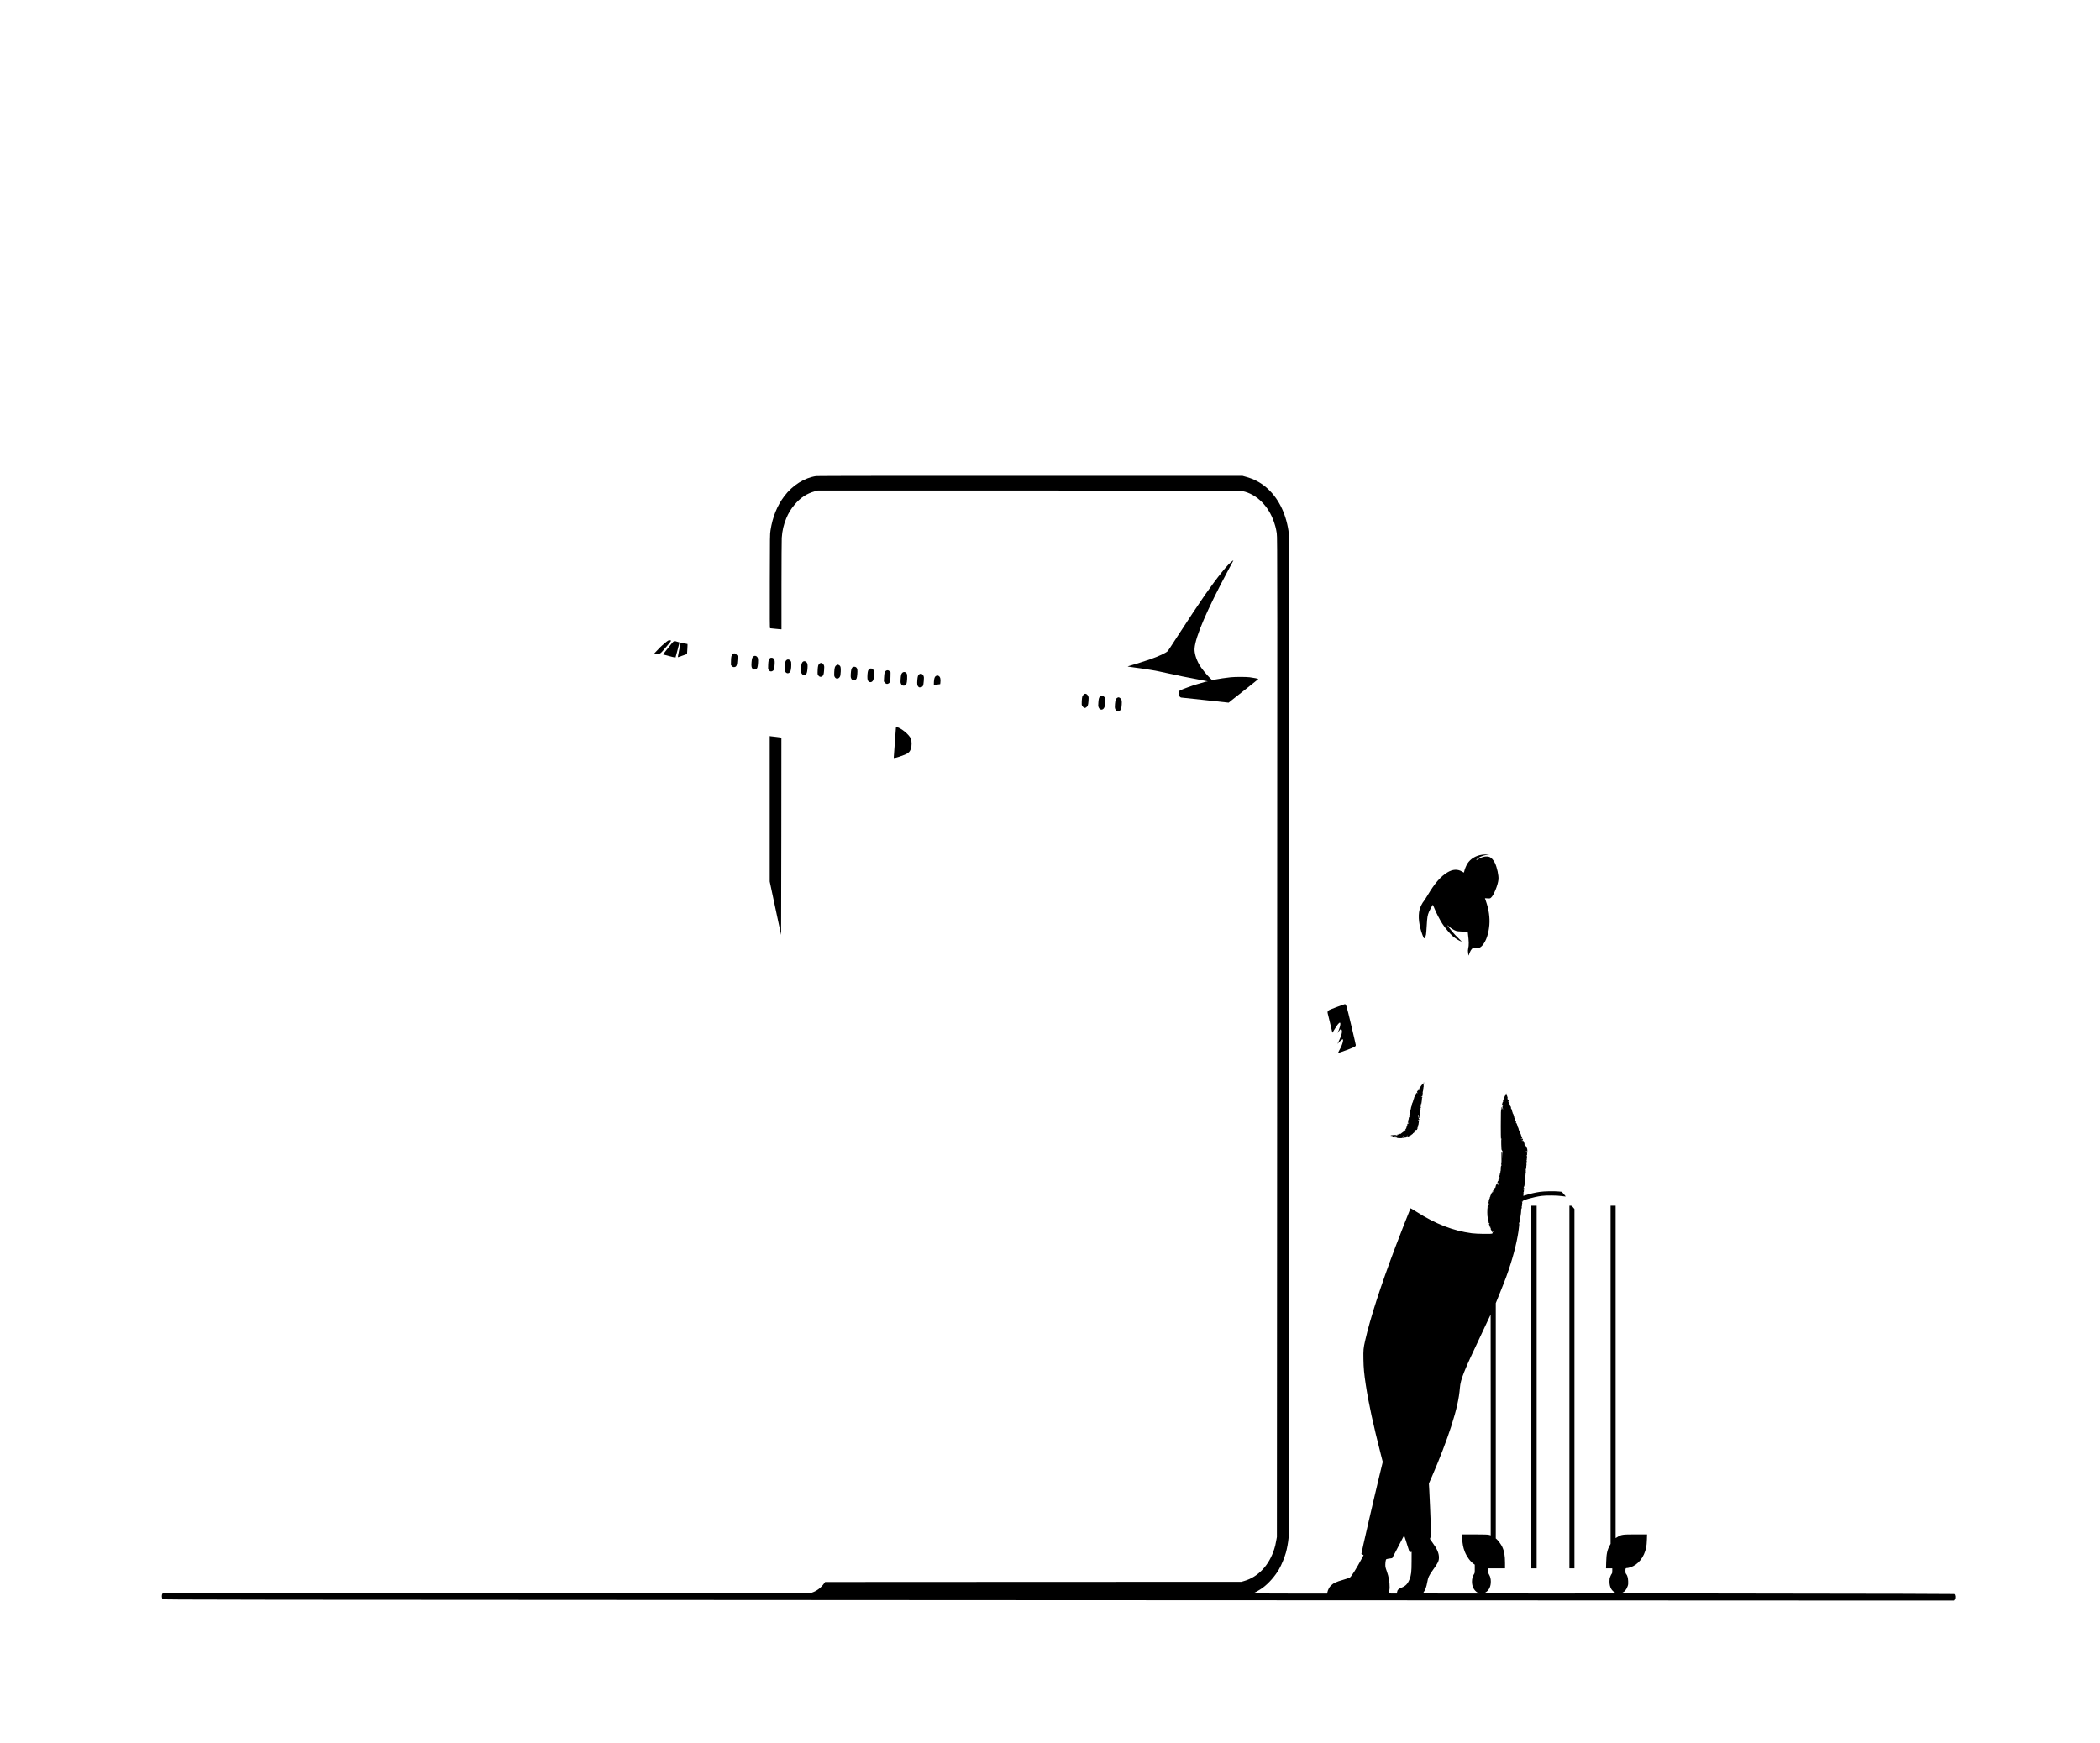 <?xml version="1.0" standalone="no"?>
<!DOCTYPE svg PUBLIC "-//W3C//DTD SVG 20010904//EN"
 "http://www.w3.org/TR/2001/REC-SVG-20010904/DTD/svg10.dtd">
<svg version="1.0" xmlns="http://www.w3.org/2000/svg"
 width="600pt" height="498pt" viewBox="0 0 600 498"
 preserveAspectRatio="xMidYMid meet">
<g transform="translate(0,498) scale(0.008,-0.01)"
fill="#000000" stroke="none">
<path d="M29152 36199 c-421 -49 -846 -263 -1140 -574 -256 -270 -420 -595
-494 -980 -21 -108 -22 -132 -25 -1452 -3 -1092 -1 -1343 9 -1343 7 0 90 -7
183 -15 94 -8 182 -15 198 -15 l27 0 0 1258 c1 691 5 1302 10 1357 18 207 66
369 161 556 77 148 161 259 292 385 209 202 434 321 731 387 l101 22 7535 0
c7244 0 7539 -1 7640 -18 502 -87 926 -423 1122 -887 37 -88 63 -163 74 -215
3 -16 13 -61 22 -100 14 -63 16 -327 19 -2575 1 -1378 -1 -7815 -6 -14305 l-8
-11800 -21 -90 c-33 -144 -40 -170 -73 -252 -186 -469 -574 -799 -1077 -915
l-97 -23 -7433 -2 -7433 -3 -56 -61 c-105 -112 -251 -198 -408 -240 l-80 -21
-11553 4 -11554 3 -19 -24 c-30 -37 -23 -127 11 -152 24 -17 1174 -18 29235
-28 16066 -6 30453 -11 31973 -11 l2763 0 24 25 c39 38 30 141 -14 161 -9 4
-2693 10 -5965 12 -5659 4 -5947 5 -5898 21 99 34 156 89 203 195 18 42 21 63
17 140 -5 97 -31 169 -77 210 -17 16 -21 31 -21 86 0 73 6 80 71 80 14 0 61 9
104 20 278 71 493 287 566 566 13 53 22 127 26 227 l6 147 -415 0 c-464 0
-500 -4 -640 -73 l-68 -33 0 4748 0 4748 -90 0 -90 0 0 -4831 0 -4830 -29 -42
c-92 -135 -120 -240 -128 -479 l-6 -178 111 0 112 0 0 -68 c0 -58 -3 -72 -21
-88 -12 -10 -35 -46 -50 -79 -25 -51 -29 -72 -29 -142 0 -161 78 -274 223
-324 50 -18 -25 -18 -2325 -19 -1308 0 -2378 2 -2378 4 0 2 29 18 65 35 116
57 180 167 178 306 -1 80 -20 139 -63 198 -26 36 -30 49 -30 109 l0 68 300 0
300 0 0 148 c0 220 -27 344 -102 470 -38 64 -141 178 -193 213 l-35 24 0 3362
0 3361 154 304 c85 167 186 374 225 460 212 469 363 920 430 1283 24 129 35
238 23 231 -5 -3 -9 1 -9 8 0 8 5 12 12 10 6 -3 11 3 12 13 1 22 10 60 16 71
3 4 8 30 12 57 10 68 13 84 24 128 5 20 8 51 7 67 -1 16 2 27 6 24 13 -8 9 11
-4 25 -9 9 -9 12 -1 7 12 -6 30 50 19 61 -3 4 -1 12 4 18 6 7 9 23 6 36 -2 13
1 30 6 36 6 7 7 21 3 30 -13 28 -14 44 -4 37 5 -3 6 -10 3 -16 -5 -7 -2 -8 5
-4 7 5 10 14 7 22 -12 31 380 122 674 155 156 18 567 15 729 -5 74 -9 136 -14
138 -12 2 2 -28 33 -68 69 l-71 65 -107 9 c-171 13 -520 8 -681 -11 -165 -19
-351 -54 -489 -91 -52 -14 -95 -24 -97 -23 -1 2 1 22 5 45 5 27 4 46 -3 54 -8
9 -8 10 2 5 8 -5 12 0 13 16 0 13 2 34 5 47 4 21 3 22 -13 10 -16 -12 -17 -12
-6 2 7 9 9 20 5 24 -4 5 -2 5 4 2 7 -4 15 0 18 9 4 11 2 15 -8 11 -17 -7 -16
14 2 35 6 8 9 18 5 21 -3 4 -1 7 6 7 9 0 11 11 8 35 -3 19 -2 35 2 35 4 0 6
20 6 45 -1 24 2 42 7 39 9 -6 4 47 -6 64 -3 6 0 14 8 19 10 6 16 29 18 78 2
39 7 73 12 77 6 4 5 12 -3 21 -9 12 -9 16 0 19 9 3 9 9 0 25 -8 17 -8 24 1 29
7 5 8 3 3 -6 -5 -8 -4 -11 2 -7 6 4 11 26 11 49 0 24 2 50 6 58 10 25 1 75
-13 72 -7 -1 -10 2 -6 8 3 6 11 8 16 5 5 -4 9 0 9 9 0 8 3 22 7 32 5 13 3 15
-8 9 -12 -7 -12 -6 -1 7 7 9 12 29 10 45 -1 16 2 34 6 41 4 7 2 20 -6 29 -9
12 -9 15 0 9 7 -4 12 -1 12 8 0 10 -6 13 -17 9 -17 -5 -17 -5 -2 8 24 20 28
42 10 57 -9 8 -11 11 -4 8 18 -10 23 7 8 28 -9 11 -20 16 -30 12 -9 -3 -13 -2
-10 4 10 15 33 12 43 -6 7 -12 10 -4 10 31 1 38 -5 58 -30 97 -17 26 -36 47
-42 46 -6 -2 -13 2 -14 7 -2 6 -8 16 -14 22 -6 7 -8 20 -4 28 3 8 1 15 -5 15
-6 0 -7 5 -4 10 3 6 1 10 -4 10 -6 0 -10 3 -9 8 5 23 -16 42 -42 37 -16 -3
-32 -1 -35 5 -3 5 0 7 8 4 8 -3 18 0 22 5 3 6 11 9 16 6 5 -4 4 5 -3 19 -13
29 -19 31 -36 14 -9 -9 -15 -9 -24 0 -9 9 -9 15 1 25 10 10 11 9 6 -6 -8 -19
5 -23 23 -5 8 8 7 19 -6 42 -9 17 -20 33 -25 34 -4 2 -5 7 -2 12 3 4 -6 24
-20 44 -13 20 -22 36 -19 36 8 0 -29 63 -46 78 -9 8 -10 11 -2 7 15 -8 -21 69
-47 99 -9 11 -10 16 -3 12 7 -4 3 12 -10 38 -12 25 -25 43 -29 41 -4 -3 -10 2
-13 11 -3 8 -2 12 4 9 6 -3 10 -4 10 -1 0 11 -35 63 -43 64 -5 0 -12 4 -15 8
-4 4 -1 4 7 -1 23 -13 4 47 -22 68 -12 10 -16 15 -8 11 10 -5 13 -3 9 7 -32
80 -41 98 -49 93 -5 -3 -6 2 -3 10 3 9 1 16 -5 16 -6 0 -8 7 -4 17 5 12 3 14
-7 8 -8 -5 -11 -4 -7 2 9 15 -24 94 -36 86 -6 -3 -7 -1 -4 4 9 14 -12 75 -23
68 -4 -3 -8 1 -7 8 1 35 -4 46 -18 41 -8 -4 -15 -1 -15 5 0 6 4 11 9 11 5 0 4
14 -2 30 -12 32 -25 37 -47 18 -8 -7 -7 -4 3 8 24 29 21 45 -10 71 -22 18 -25
24 -15 31 11 8 9 20 -12 64 -14 30 -26 60 -26 66 0 22 -15 12 -33 -21 -11 -17
-17 -33 -15 -33 1 -1 -5 -11 -15 -22 -13 -14 -17 -28 -12 -44 4 -16 3 -19 -3
-9 -8 11 -12 9 -22 -9 -11 -21 -10 -22 6 -16 14 4 12 0 -6 -15 -14 -11 -18
-18 -10 -14 8 4 6 -1 -5 -10 -17 -14 -18 -17 -5 -25 9 -6 10 -10 3 -10 -14 0
-27 -23 -37 -64 -6 -25 -5 -28 11 -22 9 4 14 4 10 0 -4 -4 -1 -14 6 -22 8 -11
8 -14 0 -9 -19 12 -21 -15 -5 -56 8 -21 12 -41 8 -44 -3 -4 -6 2 -6 12 0 18
-1 18 -16 -1 -15 -18 -15 -18 -5 3 14 29 14 31 -9 43 -17 9 -19 7 -16 -24 1
-19 -1 -33 -6 -30 -4 3 -9 -10 -10 -28 0 -18 -3 -46 -5 -63 -6 -54 -5 -734 2
-745 3 -6 12 -7 18 -3 9 5 8 2 0 -8 -9 -12 -11 -52 -8 -152 6 -163 4 -153 33
-185 20 -23 22 -34 20 -126 l-2 -101 -3 90 c-4 84 -11 104 -36 105 -5 0 -7
-70 -5 -155 3 -85 2 -155 -2 -155 -4 0 -6 -16 -6 -35 1 -19 5 -35 9 -35 5 0 1
-7 -7 -16 -15 -14 -18 -37 -20 -129 0 -16 -5 -33 -11 -37 -7 -5 -6 -14 2 -27
11 -17 10 -19 -2 -15 -10 4 -16 0 -17 -12 -2 -28 -4 -37 -16 -67 -14 -33 -15
-40 -4 -33 13 8 9 -38 -6 -53 -11 -11 -12 -9 -7 15 5 26 4 26 -10 -6 -9 -19
-14 -43 -11 -52 2 -10 1 -16 -3 -14 -3 3 -14 -9 -24 -25 -9 -17 -12 -27 -7
-24 6 3 7 -1 4 -9 -3 -9 -1 -16 5 -16 6 0 11 5 11 12 0 6 3 9 6 5 11 -11 14
-66 4 -72 -6 -4 -7 1 -3 11 4 12 3 15 -5 10 -8 -5 -10 -1 -6 11 5 17 5 17 -9
1 -8 -10 -17 -15 -20 -11 -11 10 -8 25 3 18 11 -7 14 8 4 18 -10 9 -66 -83
-60 -98 5 -14 -24 -45 -43 -45 -6 0 -16 -12 -21 -26 -12 -31 -12 -37 -2 -30 5
3 9 -1 9 -9 0 -13 -4 -12 -19 2 -16 14 -18 14 -18 1 0 -20 24 -40 35 -30 5 4
5 1 1 -6 -7 -11 -11 -10 -25 2 -20 18 -41 22 -24 5 13 -13 6 -39 -9 -39 -6 0
-5 6 2 15 8 9 8 15 2 15 -6 0 -17 -12 -25 -27 -7 -16 -24 -45 -36 -65 -13 -21
-20 -38 -16 -38 3 0 -1 -7 -10 -16 -9 -9 -14 -23 -11 -30 3 -8 1 -14 -4 -14
-10 0 -34 -67 -32 -92 0 -10 -4 -20 -9 -24 -6 -4 -3 -14 7 -25 13 -14 14 -23
7 -30 -8 -8 -11 -6 -10 6 1 10 -4 20 -12 23 -10 3 -13 -2 -9 -22 3 -14 2 -26
-3 -26 -4 0 -6 -11 -4 -25 1 -14 -2 -25 -6 -25 -5 0 -9 -5 -9 -11 0 -5 4 -8 9
-5 14 9 42 -5 35 -16 -4 -6 -10 -5 -15 3 -6 11 -11 11 -20 2 -17 -17 -15 -251
2 -267 9 -8 10 -8 4 3 -5 9 -4 12 3 7 9 -5 9 -13 1 -27 -12 -24 -2 -62 14 -52
8 5 8 2 -1 -9 -10 -12 -9 -18 3 -28 8 -7 15 -18 15 -24 0 -6 -5 -4 -10 4 -13
21 -12 6 1 -24 7 -14 15 -23 20 -21 4 3 11 1 14 -5 4 -6 3 -10 -2 -9 -19 3
-21 -3 -12 -30 6 -16 17 -32 26 -35 11 -5 14 -2 9 11 -4 10 -3 14 1 9 4 -4 8
-19 8 -33 1 -23 0 -23 -12 -7 -19 26 -16 3 3 -24 8 -12 21 -19 27 -16 9 5 9 4
0 -6 -14 -15 -2 -45 26 -68 9 -8 10 -10 2 -7 -9 5 -8 -1 4 -19 14 -21 21 -24
31 -15 8 6 11 15 8 20 -3 5 2 6 11 3 14 -6 13 -9 -5 -21 -12 -8 -19 -21 -16
-29 3 -7 -4 -16 -17 -20 -45 -15 -557 -7 -722 10 -673 72 -1290 264 -1978 614
-114 58 -209 103 -212 100 -9 -9 -402 -812 -530 -1083 -538 -1139 -911 -2063
-1090 -2695 -63 -221 -68 -268 -62 -535 5 -252 24 -411 83 -724 101 -536 266
-1144 549 -2028 l58 -181 -101 -334 c-200 -659 -662 -2260 -662 -2293 0 -3 18
-12 40 -21 l39 -16 -51 -76 c-207 -310 -382 -533 -439 -563 -22 -11 -126 -40
-232 -64 -269 -62 -355 -95 -453 -173 -51 -40 -106 -127 -119 -189 l-7 -33
-1319 0 c-878 0 -1318 3 -1314 10 3 6 12 10 18 10 25 1 222 92 313 145 215
127 446 338 586 535 84 118 195 333 241 466 43 123 82 296 96 424 7 65 11
4540 13 14385 3 13669 2 14294 -15 14385 -100 533 -388 976 -822 1263 -196
130 -436 228 -695 284 l-125 28 -7575 1 c-4166 1 -7608 -2 -7648 -7z m24088
-27113 l0 -3153 -57 13 c-44 10 -166 14 -512 14 l-454 0 6 -122 c7 -151 33
-254 91 -373 69 -139 196 -279 315 -346 l41 -23 0 -118 c0 -118 0 -120 -30
-157 -46 -56 -70 -130 -70 -211 0 -137 71 -250 194 -310 l61 -29 -1002 -1
c-552 0 -1003 3 -1003 6 0 4 16 25 36 47 49 53 91 150 114 259 33 151 63 203
213 370 176 195 207 248 207 353 0 120 -68 246 -228 419 -51 55 -92 104 -92
108 0 5 10 28 21 51 21 41 21 44 10 302 -15 340 -39 780 -55 1030 l-14 200
115 210 c253 464 533 1048 681 1420 193 484 279 791 312 1109 24 237 138 465
717 1441 120 204 255 432 298 508 44 75 81 137 82 137 2 0 3 -1419 3 -3154z
m-3040 -3281 c23 -60 65 -165 92 -232 l51 -123 36 6 36 6 -1 -274 c-1 -305
-13 -386 -74 -511 -66 -131 -136 -190 -284 -238 -112 -36 -151 -67 -161 -129
l-7 -40 -159 0 c-99 0 -159 4 -159 10 0 6 5 10 10 10 22 0 50 84 50 150 0 167
-30 307 -103 470 -47 106 -51 121 -51 190 1 41 7 93 15 115 15 44 7 41 172 60
l59 7 162 246 c89 136 184 282 211 325 27 42 52 74 56 70 3 -5 25 -57 49 -118z"/>
<path d="M44015 33773 c-154 -82 -528 -453 -970 -958 -218 -250 -638 -756
-1000 -1205 -175 -217 -327 -402 -339 -412 -66 -54 -311 -146 -638 -238 -175
-50 -699 -181 -783 -196 -30 -6 35 -16 270 -40 502 -54 709 -82 1081 -149 341
-62 838 -142 1274 -206 118 -17 217 -33 219 -35 2 -2 -8 -5 -22 -5 -15 -1 -30
-2 -34 -3 -24 -5 -131 -31 -218 -51 -55 -13 -111 -26 -125 -29 -115 -24 -506
-139 -581 -170 -40 -17 -59 -50 -59 -102 0 -28 8 -44 34 -70 19 -19 45 -34 57
-34 13 -1 401 -33 861 -73 l838 -73 112 72 c62 40 301 191 531 335 229 145
417 266 417 270 0 8 -176 36 -309 49 -133 13 -512 13 -677 0 -158 -13 -435
-45 -566 -66 l-98 -16 -87 68 c-118 91 -307 281 -372 374 -117 165 -180 340
-168 466 31 333 439 1093 1182 2204 207 309 208 310 203 310 -2 -1 -16 -8 -33
-17z"/>
<path d="M23738 31421 c-127 -85 -215 -154 -341 -266 l-56 -51 72 4 c180 10
153 -5 373 202 191 179 196 185 168 191 -68 15 -81 10 -216 -80z"/>
<path d="M23871 31296 l-194 -194 69 -15 c195 -44 375 -79 379 -75 3 3 36 101
74 219 l69 214 -72 17 c-143 34 -107 52 -325 -166z"/>
<path d="M24305 31418 c-2 -7 -26 -100 -53 -206 -42 -161 -47 -193 -33 -189 9
2 84 23 167 47 l151 43 11 141 c6 77 9 143 6 145 -5 5 -186 30 -222 31 -12 0
-24 -6 -27 -12z"/>
<path d="M26161 31105 c-41 -35 -52 -76 -54 -200 l-2 -106 33 -30 c25 -22 42
-29 75 -29 88 0 115 45 124 205 l6 114 -35 35 c-46 46 -100 50 -147 11z"/>
<path d="M26911 31047 c-40 -20 -59 -65 -69 -163 -11 -114 -6 -147 28 -184 22
-24 36 -30 70 -30 52 0 93 21 109 57 21 45 35 217 21 258 -22 66 -96 95 -159
62z"/>
<path d="M27498 30993 c-43 -27 -57 -69 -63 -189 -6 -98 -5 -112 14 -141 26
-41 78 -57 128 -40 59 20 75 52 86 169 11 115 7 145 -26 184 -30 34 -99 43
-139 17z"/>
<path d="M28101 30948 c-48 -26 -62 -59 -73 -174 -10 -97 -9 -114 6 -146 34
-71 126 -86 180 -29 31 32 46 105 46 218 0 65 -3 76 -27 103 -32 36 -93 49
-132 28z"/>
<path d="M28678 30895 c-41 -23 -58 -66 -69 -168 -11 -107 -6 -137 27 -177 47
-55 139 -46 176 18 22 36 40 209 27 255 -19 69 -101 106 -161 72z"/>
<path d="M29273 30844 c-48 -24 -65 -71 -71 -199 -5 -109 -4 -111 22 -142 34
-41 85 -52 132 -30 52 25 65 54 76 175 9 97 8 113 -8 147 -11 24 -29 42 -50
51 -42 18 -61 17 -101 -2z"/>
<path d="M29870 30792 c-51 -25 -68 -69 -75 -192 -6 -95 -4 -108 14 -138 48
-75 153 -65 197 19 7 15 16 73 20 131 8 122 -5 160 -61 184 -44 18 -53 18 -95
-4z"/>
<path d="M30437 30726 c-30 -28 -43 -72 -52 -182 -5 -62 -3 -91 9 -117 34 -83
159 -88 200 -8 20 37 36 202 25 249 -12 54 -49 82 -108 82 -37 0 -54 -6 -74
-24z"/>
<path d="M31030 30673 c-22 -20 -33 -42 -40 -80 -15 -85 -16 -185 -1 -221 27
-64 115 -83 170 -36 35 29 47 66 56 180 10 128 -24 184 -112 184 -33 0 -50 -7
-73 -27z"/>
<path d="M31634 30631 c-41 -25 -52 -61 -60 -192 l-7 -108 36 -36 c39 -39 86
-46 136 -20 47 24 63 72 64 202 l2 114 -33 30 c-39 35 -91 39 -138 10z"/>
<path d="M32221 30574 c-36 -30 -47 -67 -56 -185 -6 -69 -4 -92 9 -117 22 -43
53 -62 101 -62 47 0 79 19 101 61 21 42 31 227 14 269 -26 62 -115 80 -169 34z"/>
<path d="M32828 30534 c-41 -22 -56 -60 -67 -168 -11 -113 -2 -157 41 -189 24
-18 34 -19 85 -11 76 12 91 37 105 178 9 91 8 108 -7 140 -29 61 -98 83 -157
50z"/>
<path d="M33423 30484 c-43 -21 -60 -63 -69 -166 -5 -72 -4 -88 7 -88 8 0 60
5 115 12 l102 11 6 36 c17 103 -1 169 -54 196 -37 19 -67 19 -107 -1z"/>
<path d="M38730 29973 c-23 -9 -60 -45 -76 -74 -7 -15 -16 -73 -20 -130 -6
-98 -5 -106 18 -139 13 -19 39 -40 60 -48 33 -13 41 -12 74 4 62 31 76 60 88
179 8 91 8 109 -7 140 -26 55 -88 86 -137 68z"/>
<path d="M39311 29912 c-58 -29 -71 -57 -83 -173 -9 -88 -8 -110 5 -141 41
-97 166 -99 212 -2 10 21 18 74 22 139 7 117 -1 139 -60 175 -39 24 -53 25
-96 2z"/>
<path d="M39930 29873 c-74 -23 -96 -60 -109 -187 -8 -82 -7 -105 6 -137 17
-42 65 -79 105 -79 33 0 90 39 106 73 20 41 34 204 22 242 -19 57 -86 102
-130 88z"/>
<path d="M31996 28999 c-6 -38 -76 -813 -76 -842 0 -16 6 -18 43 -12 75 12
239 55 351 92 128 42 180 82 217 166 34 75 34 221 1 289 -57 115 -336 301
-502 335 -26 5 -29 2 -34 -28z"/>
<path d="M27490 26692 l0 -2077 203 -764 204 -764 7 2818 c4 1549 5 2819 3
2821 -2 2 -82 11 -178 19 -96 8 -189 17 -206 19 l-33 5 0 -2077z"/>
<path d="M52925 25379 c-221 -26 -410 -118 -516 -251 -46 -59 -105 -174 -115
-225 -3 -18 -10 -33 -15 -33 -6 0 -32 11 -59 25 -159 80 -339 72 -535 -24
-237 -116 -444 -307 -693 -641 -63 -85 -128 -165 -143 -178 -45 -37 -127 -168
-150 -240 -61 -194 -22 -459 106 -731 35 -72 48 -92 61 -87 8 3 17 6 20 6 8 0
34 60 44 101 5 24 17 141 25 259 16 232 28 290 81 390 34 64 132 205 139 198
1 -1 28 -52 60 -113 69 -133 183 -309 275 -425 95 -119 279 -294 381 -363 90
-60 233 -131 284 -142 l30 -6 -29 23 c-180 141 -238 190 -326 274 -55 54 -115
115 -132 136 l-31 39 66 -45 c74 -53 173 -101 249 -123 34 -10 117 -17 235
-20 l182 -5 5 -37 c38 -248 41 -340 11 -446 -12 -43 -12 -63 -1 -130 9 -58 15
-74 20 -60 42 109 96 183 152 210 30 14 43 15 79 6 103 -26 178 -5 261 71 130
120 219 331 245 578 22 216 -19 446 -121 680 l-37 87 91 -4 c83 -5 94 -3 126
19 97 66 247 361 266 521 13 111 -50 344 -127 472 -48 80 -128 151 -191 170
-106 31 -252 10 -393 -56 -38 -18 -74 -35 -80 -37 -5 -3 1 7 13 21 57 61 211
116 384 136 l73 8 -100 0 c-55 0 -131 -3 -170 -8z"/>
<path d="M47720 21021 c-346 -105 -329 -91 -282 -238 17 -54 57 -186 88 -293
31 -107 58 -196 59 -198 1 -1 37 45 80 103 89 119 155 185 186 185 37 0 22
-89 -34 -204 -25 -53 -45 -96 -44 -96 2 0 20 23 41 50 53 69 74 80 99 49 38
-47 -4 -179 -108 -341 -45 -70 -46 -72 -14 -42 44 40 108 88 138 104 80 42 25
-139 -93 -303 -34 -48 -50 -77 -42 -80 7 -3 144 35 306 83 296 89 320 100 320
143 0 11 -75 270 -166 576 -171 574 -178 592 -228 590 -11 -1 -149 -40 -306
-88z"/>
<path d="M50845 18870 c-3 -5 -3 -15 1 -22 5 -7 2 -9 -8 -5 -20 7 -133 -107
-122 -124 4 -7 3 -9 -3 -6 -5 4 -22 -6 -37 -22 -22 -23 -24 -30 -12 -34 16 -6
40 16 29 26 -3 4 -4 7 -1 7 3 0 12 -8 19 -17 8 -9 9 -14 3 -10 -7 4 -17 0 -24
-8 -6 -7 -18 -11 -26 -8 -16 6 -40 -11 -56 -40 -8 -15 -7 -18 3 -12 8 5 10 4
5 -3 -4 -7 -2 -12 4 -12 6 0 8 -5 4 -11 -4 -8 -9 -7 -15 2 -8 11 -15 7 -34
-16 -14 -16 -28 -40 -31 -52 -4 -13 -9 -23 -13 -23 -4 0 -15 -16 -24 -36 -12
-24 -13 -33 -5 -29 7 4 5 0 -4 -8 -10 -8 -18 -21 -18 -29 0 -8 -6 -20 -12 -27
-11 -11 -10 -12 2 -6 11 6 10 3 -3 -12 -9 -11 -14 -23 -10 -26 3 -4 1 -7 -5
-7 -7 0 -11 -3 -10 -7 1 -5 -4 -19 -11 -32 -7 -12 -11 -32 -8 -42 3 -10 1 -17
-4 -13 -5 3 -10 0 -10 -5 -3 -21 -4 -26 -12 -38 -5 -7 -5 -17 -2 -23 3 -5 1
-10 -6 -10 -6 0 -9 -8 -6 -20 3 -11 1 -22 -3 -25 -10 -6 -41 -109 -44 -145 -1
-14 -6 -32 -11 -40 -5 -9 0 -8 13 4 12 11 22 14 22 8 0 -6 -11 -19 -26 -28
-14 -9 -23 -22 -20 -29 2 -7 -1 -18 -7 -25 -9 -10 -9 -11 3 -5 10 6 9 1 -4
-13 -12 -13 -17 -31 -14 -46 3 -14 2 -23 -2 -21 -5 3 -10 -2 -13 -10 -4 -10
-1 -12 10 -8 12 5 14 3 8 -7 -6 -10 -4 -12 8 -7 24 9 21 0 -4 -14 -17 -9 -20
-8 -14 3 3 7 -3 2 -14 -11 -22 -24 -29 -47 -11 -36 6 3 7 -1 4 -9 -3 -9 -11
-13 -17 -9 -6 4 -8 -2 -5 -15 4 -12 3 -20 -2 -17 -4 3 -10 -2 -14 -10 -3 -8
-1 -15 5 -15 5 0 -4 -13 -21 -30 -33 -32 -43 -62 -12 -39 9 7 6 1 -7 -14 -25
-28 -43 -38 -21 -12 8 10 9 15 2 15 -6 0 -15 -6 -19 -13 -4 -6 -33 -25 -63
-41 -30 -16 -64 -36 -74 -45 -11 -9 -16 -10 -12 -3 9 15 4 15 -29 -2 -15 -8
-38 -13 -51 -11 -21 2 -24 -1 -18 -19 6 -21 6 -21 -10 -1 -13 17 -15 18 -16 3
0 -9 -4 -19 -9 -22 -5 -3 -8 2 -7 12 1 13 -6 16 -29 14 -16 -1 -63 -4 -102 -5
-76 -2 -99 -22 -25 -22 22 1 38 -3 36 -7 -3 -5 -11 -5 -17 -2 -7 4 -8 3 -4 -2
5 -5 12 -9 15 -9 4 -1 18 -5 31 -9 19 -7 28 -4 42 15 10 13 19 20 19 15 0 -6
7 -1 16 10 14 18 15 18 4 -4 -6 -12 -15 -20 -19 -17 -5 3 -12 -2 -15 -11 -9
-23 -8 -24 22 -24 21 0 24 3 12 10 -12 7 -10 9 7 8 11 -1 19 -7 16 -14 -6 -15
67 -26 159 -23 86 3 119 9 113 20 -5 8 -37 5 -53 -5 -5 -3 -9 1 -9 8 0 8 6 12
14 9 7 -3 13 1 13 10 0 8 6 20 13 26 10 8 14 7 14 -4 0 -8 -4 -12 -9 -9 -4 3
-8 -2 -8 -10 0 -9 3 -15 8 -15 22 4 42 -2 37 -10 -3 -6 4 -8 17 -5 13 3 29 6
36 6 7 1 11 7 8 14 -3 7 4 16 15 19 10 4 17 10 15 14 -3 4 2 8 11 8 13 0 12
-4 -5 -18 -18 -14 -19 -18 -6 -23 10 -4 13 -2 8 6 -5 7 -2 9 8 6 8 -4 35 3 59
14 24 12 50 22 58 24 8 1 17 6 20 11 3 5 18 14 33 20 20 9 26 17 22 30 -5 14
-4 15 4 4 11 -15 32 -7 32 13 0 8 7 13 16 12 9 0 19 5 22 13 2 8 0 11 -5 8 -6
-4 -19 0 -29 9 -18 15 -18 15 1 6 26 -11 55 -10 52 3 -1 6 -6 9 -10 7 -5 -1
-6 2 -2 7 3 6 12 8 20 5 7 -3 23 0 36 6 17 10 19 14 8 21 -11 7 -11 9 2 9 9 0
20 7 23 16 9 23 7 31 -3 15 -6 -10 -10 -10 -16 -1 -4 7 1 13 14 17 16 4 20 12
17 34 -2 16 0 26 5 24 4 -3 8 3 8 12 0 10 5 40 11 66 13 52 9 67 -13 49 -10
-9 -14 -8 -14 3 0 7 3 14 6 13 27 -3 40 4 38 22 -1 11 -6 19 -12 16 -7 -2 -11
5 -10 17 2 27 -5 48 -14 42 -4 -2 -7 8 -7 24 0 19 5 27 18 28 16 2 17 0 3 -13
-15 -16 -11 -39 5 -29 5 3 12 0 16 -6 4 -8 3 -9 -4 -5 -16 10 -15 -7 1 -23 10
-11 9 -12 -2 -6 -10 5 -12 4 -7 -4 9 -14 27 -5 25 12 -1 7 1 25 6 41 5 18 4
36 -3 46 -6 10 -7 22 -1 31 7 12 9 12 10 -1 1 -8 7 14 14 50 8 36 11 76 8 89
-3 14 -2 22 3 18 6 -3 11 3 11 14 1 11 -2 17 -7 14 -5 -3 -7 3 -5 15 2 11 0
22 -5 25 -5 3 -8 20 -8 38 1 17 3 26 5 19 3 -6 10 -9 16 -5 7 4 7 0 -1 -9 -10
-12 -11 -22 -3 -36 6 -11 7 -23 3 -28 -4 -5 -3 -6 2 -1 6 4 11 15 12 25 1 9 4
31 7 47 13 65 20 111 21 143 0 17 4 32 8 32 5 0 8 5 8 11 0 5 -4 8 -9 5 -14
-9 -42 5 -35 16 4 6 10 5 15 -3 14 -23 31 4 34 54 2 25 6 51 10 58 6 8 4 10
-6 4 -12 -8 -12 -6 0 8 7 9 10 17 6 17 -4 0 -3 6 3 13 6 7 13 39 15 70 3 32 7
61 11 64 12 12 6 34 -6 27 -9 -6 -9 -3 0 9 8 9 15 32 17 52 4 36 1 43 -10 25z"/>
<path d="M54690 10170 l0 -5180 95 0 95 0 0 5180 0 5180 -95 0 -95 0 0 -5180z"/>
<path d="M56050 10170 l0 -5180 90 0 90 0 0 5133 0 5133 -48 47 c-42 41 -53
47 -90 47 l-42 0 0 -5180z"/>
</g>
</svg>
